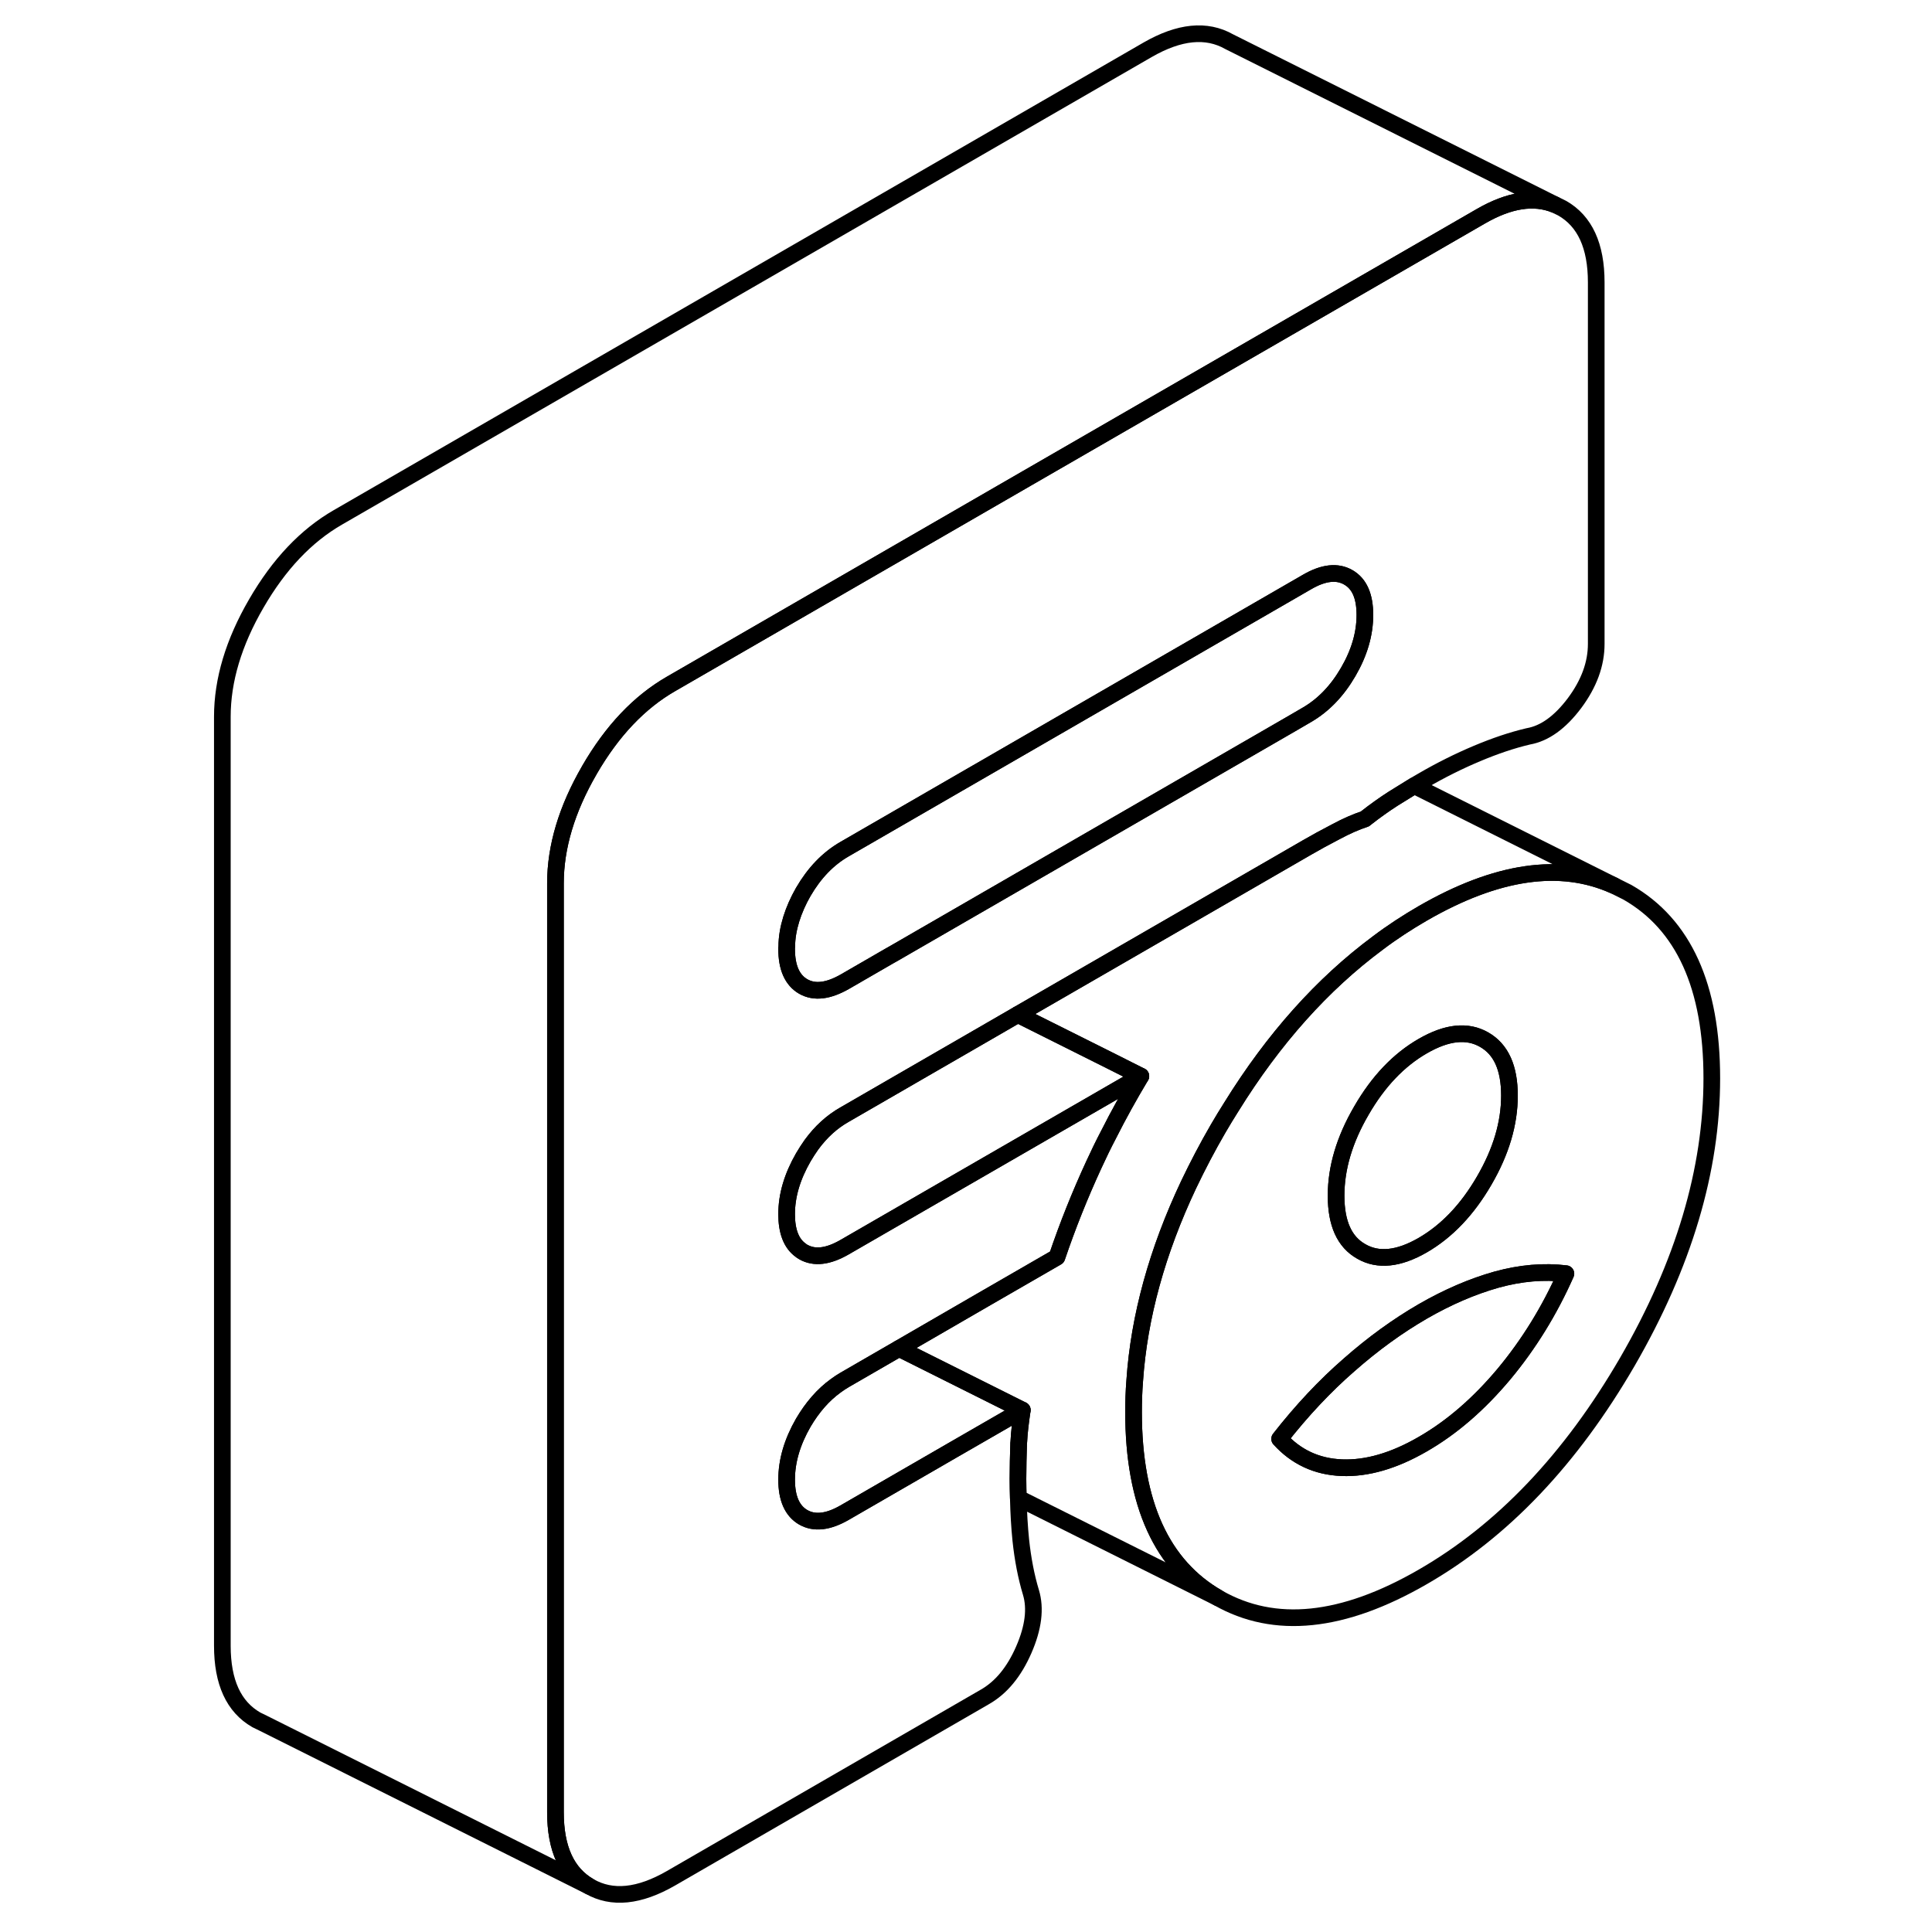 <svg width="48" height="48" viewBox="0 0 95 116" fill="none" xmlns="http://www.w3.org/2000/svg" stroke-width="1px"
     stroke-linecap="round" stroke-linejoin="round">
    <path d="M83.3 12.502L82.87 12.292C81.6 11.772 80.11 12.002 78.4 12.992L65.34 20.532L51.17 28.712L29.79 41.062C27.88 42.162 26.25 43.882 24.89 46.232C24.89 46.242 24.88 46.242 24.88 46.252C23.53 48.582 22.85 50.852 22.85 53.032V108.812C22.85 111.002 23.53 112.482 24.89 113.262C26.25 114.042 27.88 113.872 29.79 112.772L48.62 101.892C49.61 101.332 50.39 100.382 50.97 99.052C51.55 97.722 51.69 96.572 51.4 95.612C51.11 94.652 50.91 93.602 50.79 92.472C50.71 91.682 50.66 90.842 50.64 89.942C50.63 89.572 50.62 89.182 50.62 88.792C50.62 88.062 50.64 87.372 50.66 86.722C50.66 86.672 50.66 86.622 50.67 86.572C50.7 85.972 50.78 85.332 50.88 84.662L46.63 87.112L45.87 87.552L40.21 90.822C39.22 91.392 38.4 91.482 37.73 91.102C37.069 90.722 36.73 89.972 36.73 88.842C36.73 87.712 37.069 86.572 37.73 85.422C38.279 84.492 38.92 83.752 39.68 83.202C39.85 83.072 40.03 82.962 40.21 82.852L43.48 80.962L48.749 77.912L52.96 75.482C53.6 73.592 54.34 71.742 55.18 69.922C55.46 69.312 55.75 68.712 56.06 68.122C56.66 66.932 57.309 65.762 57.999 64.612L40.21 74.882C39.22 75.452 38.4 75.552 37.73 75.172C37.669 75.142 37.62 75.102 37.57 75.062C37.01 74.662 36.73 73.932 36.73 72.902C36.73 71.772 37.069 70.642 37.73 69.492C37.889 69.222 38.05 68.972 38.22 68.732C38.79 67.952 39.45 67.352 40.21 66.922L49.73 61.422L50.61 60.912L60.12 55.422L67.98 50.882C68.499 50.582 69.08 50.262 69.72 49.932C70.35 49.592 70.93 49.342 71.45 49.172C71.47 49.152 71.49 49.142 71.51 49.122C72.07 48.682 72.62 48.292 73.15 47.952C73.55 47.702 73.97 47.442 74.41 47.172C74.57 47.072 74.75 46.972 74.92 46.872C76.02 46.232 77.11 45.692 78.18 45.242C79.25 44.792 80.279 44.442 81.26 44.212C82.24 44.042 83.17 43.372 84.04 42.212C84.91 41.042 85.34 39.862 85.34 38.662V16.952C85.34 14.762 84.66 13.282 83.3 12.502ZM70.45 40.342C69.79 41.482 68.96 42.342 67.98 42.912L67.019 43.472L43.21 57.222L42.84 57.432L40.21 58.952C39.22 59.512 38.4 59.612 37.73 59.232C37.069 58.852 36.73 58.102 36.73 56.972C36.73 56.932 36.73 56.882 36.739 56.842C36.739 56.292 36.84 55.732 37.01 55.182C37.179 54.642 37.419 54.092 37.73 53.552C38.4 52.402 39.22 51.552 40.21 50.982L67.98 34.942C68.96 34.372 69.79 34.282 70.45 34.662C71.12 35.042 71.45 35.792 71.45 36.922C71.45 38.052 71.12 39.192 70.45 40.342Z" stroke="currentColor" stroke-linejoin="round"/>
    <path d="M71.45 36.922C71.45 38.052 71.12 39.192 70.45 40.342C69.79 41.482 68.96 42.342 67.98 42.912L67.019 43.472L43.21 57.222L42.84 57.432L40.21 58.952C39.22 59.512 38.4 59.612 37.73 59.232C37.069 58.852 36.73 58.102 36.73 56.972C36.73 56.932 36.73 56.882 36.739 56.842C36.739 56.292 36.84 55.732 37.01 55.182C37.179 54.642 37.419 54.092 37.73 53.552C38.4 52.402 39.22 51.552 40.21 50.982L67.98 34.942C68.96 34.372 69.79 34.282 70.45 34.662C71.12 35.042 71.45 35.792 71.45 36.922Z" stroke="currentColor" stroke-linejoin="round"/>
    <path d="M50.88 84.662L46.63 87.112L45.87 87.552L40.21 90.822C39.22 91.392 38.4 91.482 37.73 91.102C37.069 90.722 36.73 89.972 36.73 88.842C36.73 87.712 37.069 86.572 37.73 85.422C38.279 84.492 38.92 83.752 39.68 83.202C39.85 83.072 40.03 82.962 40.21 82.852L43.48 80.962L50.88 84.662Z" stroke="currentColor" stroke-linejoin="round"/>
    <path d="M87.21 53.572L86.41 53.172C83.18 51.722 79.36 52.282 74.92 54.842C73.99 55.382 73.08 55.972 72.21 56.632C68.9 59.092 65.97 62.362 63.43 66.462C63.16 66.882 62.9 67.322 62.64 67.762C61.99 68.882 61.41 69.992 60.88 71.102C60.88 71.112 60.87 71.112 60.87 71.122C58.98 75.122 57.89 79.062 57.63 82.902C57.58 83.532 57.56 84.162 57.56 84.782C57.56 90.292 59.26 94.012 62.64 95.942C66.03 97.872 70.12 97.452 74.92 94.682C79.73 91.912 83.82 87.602 87.21 81.762C90.59 75.922 92.279 70.252 92.279 64.742C92.279 59.232 90.59 55.502 87.21 53.572ZM71.24 66.682C72.249 64.932 73.48 63.642 74.92 62.812C76.37 61.972 77.6 61.842 78.61 62.422C79.63 63.002 80.13 64.122 80.13 65.782C80.13 67.442 79.63 69.142 78.61 70.892C77.6 72.632 76.37 73.922 74.92 74.762C73.48 75.592 72.249 75.722 71.24 75.142C70.219 74.572 69.72 73.452 69.72 71.792C69.72 70.132 70.219 68.432 71.24 66.682ZM79.79 82.512C78.28 84.312 76.66 85.712 74.92 86.712C73.19 87.712 71.57 88.182 70.06 88.122C68.56 88.062 67.32 87.482 66.33 86.392C67.66 84.692 69.049 83.212 70.499 81.952C71.939 80.682 73.42 79.612 74.92 78.742C76.43 77.872 77.9 77.242 79.35 76.832C80.8 76.432 82.189 76.312 83.519 76.472C82.529 78.702 81.29 80.712 79.79 82.512Z" stroke="currentColor" stroke-linejoin="round"/>
    <path d="M83.52 76.472C82.53 78.702 81.29 80.712 79.79 82.512C78.28 84.312 76.66 85.712 74.92 86.712C73.19 87.712 71.57 88.182 70.06 88.122C68.56 88.062 67.32 87.481 66.33 86.391C67.66 84.692 69.05 83.212 70.5 81.952C71.94 80.682 73.42 79.612 74.92 78.742C76.43 77.872 77.9 77.242 79.35 76.832C80.8 76.432 82.19 76.312 83.52 76.472Z" stroke="currentColor" stroke-linejoin="round"/>
    <path d="M80.13 65.782C80.13 67.442 79.63 69.142 78.61 70.892C77.6 72.632 76.37 73.922 74.92 74.762C73.48 75.592 72.249 75.722 71.24 75.142C70.219 74.572 69.72 73.452 69.72 71.792C69.72 70.132 70.219 68.432 71.24 66.682C72.249 64.932 73.48 63.642 74.92 62.812C76.37 61.972 77.6 61.842 78.61 62.422C79.63 63.002 80.13 64.122 80.13 65.782Z" stroke="currentColor" stroke-linejoin="round"/>
    <path d="M82.87 12.292C81.6 11.772 80.11 12.002 78.4 12.992L65.34 20.532L51.17 28.712L29.79 41.062C27.88 42.162 26.25 43.882 24.89 46.232C24.89 46.242 24.88 46.242 24.88 46.252C23.53 48.582 22.85 50.852 22.85 53.032V108.812C22.85 111.002 23.53 112.482 24.89 113.262L5.32 103.472L4.89 103.262C3.53 102.482 2.85 101.002 2.85 98.812V43.032C2.85 40.842 3.53 38.572 4.89 36.232C6.25 33.882 7.88 32.162 9.79 31.062L58.4 2.992C60.31 1.892 61.94 1.732 63.3 2.502L82.87 12.292Z" stroke="currentColor" stroke-linejoin="round"/>
    <path d="M57.999 64.612L40.21 74.882C39.22 75.452 38.4 75.552 37.73 75.172C37.669 75.142 37.62 75.102 37.57 75.062C37.01 74.662 36.73 73.932 36.73 72.902C36.73 71.772 37.069 70.642 37.73 69.492C37.889 69.222 38.05 68.972 38.22 68.732C38.79 67.952 39.45 67.352 40.21 66.922L49.73 61.422L50.61 60.912L56.31 63.762L57.999 64.612Z" stroke="currentColor" stroke-linejoin="round"/>
    <path d="M86.41 53.172C83.18 51.722 79.36 52.282 74.92 54.842C73.99 55.382 73.08 55.972 72.21 56.632C68.9 59.092 65.97 62.362 63.43 66.462C63.16 66.882 62.9 67.322 62.64 67.762C61.99 68.882 61.41 69.992 60.88 71.102C60.88 71.112 60.87 71.112 60.87 71.122C58.98 75.122 57.89 79.062 57.63 82.902C57.58 83.532 57.56 84.162 57.56 84.782C57.56 90.292 59.26 94.012 62.64 95.942L50.64 89.942C50.63 89.572 50.62 89.182 50.62 88.792C50.62 88.062 50.64 87.372 50.66 86.722C50.66 86.672 50.66 86.622 50.67 86.572C50.7 85.972 50.78 85.332 50.88 84.662L43.48 80.962L48.749 77.912L52.96 75.482C53.6 73.592 54.34 71.742 55.18 69.922C55.46 69.312 55.75 68.712 56.06 68.122C56.66 66.932 57.309 65.762 57.999 64.612L56.31 63.762L50.61 60.912L60.12 55.422L67.98 50.882C68.499 50.582 69.08 50.262 69.72 49.932C70.35 49.592 70.93 49.342 71.45 49.172C71.47 49.152 71.49 49.142 71.51 49.122C72.07 48.682 72.62 48.292 73.15 47.952C73.55 47.702 73.97 47.442 74.41 47.172L86.41 53.172Z" stroke="currentColor" stroke-linejoin="round"/>
</svg>